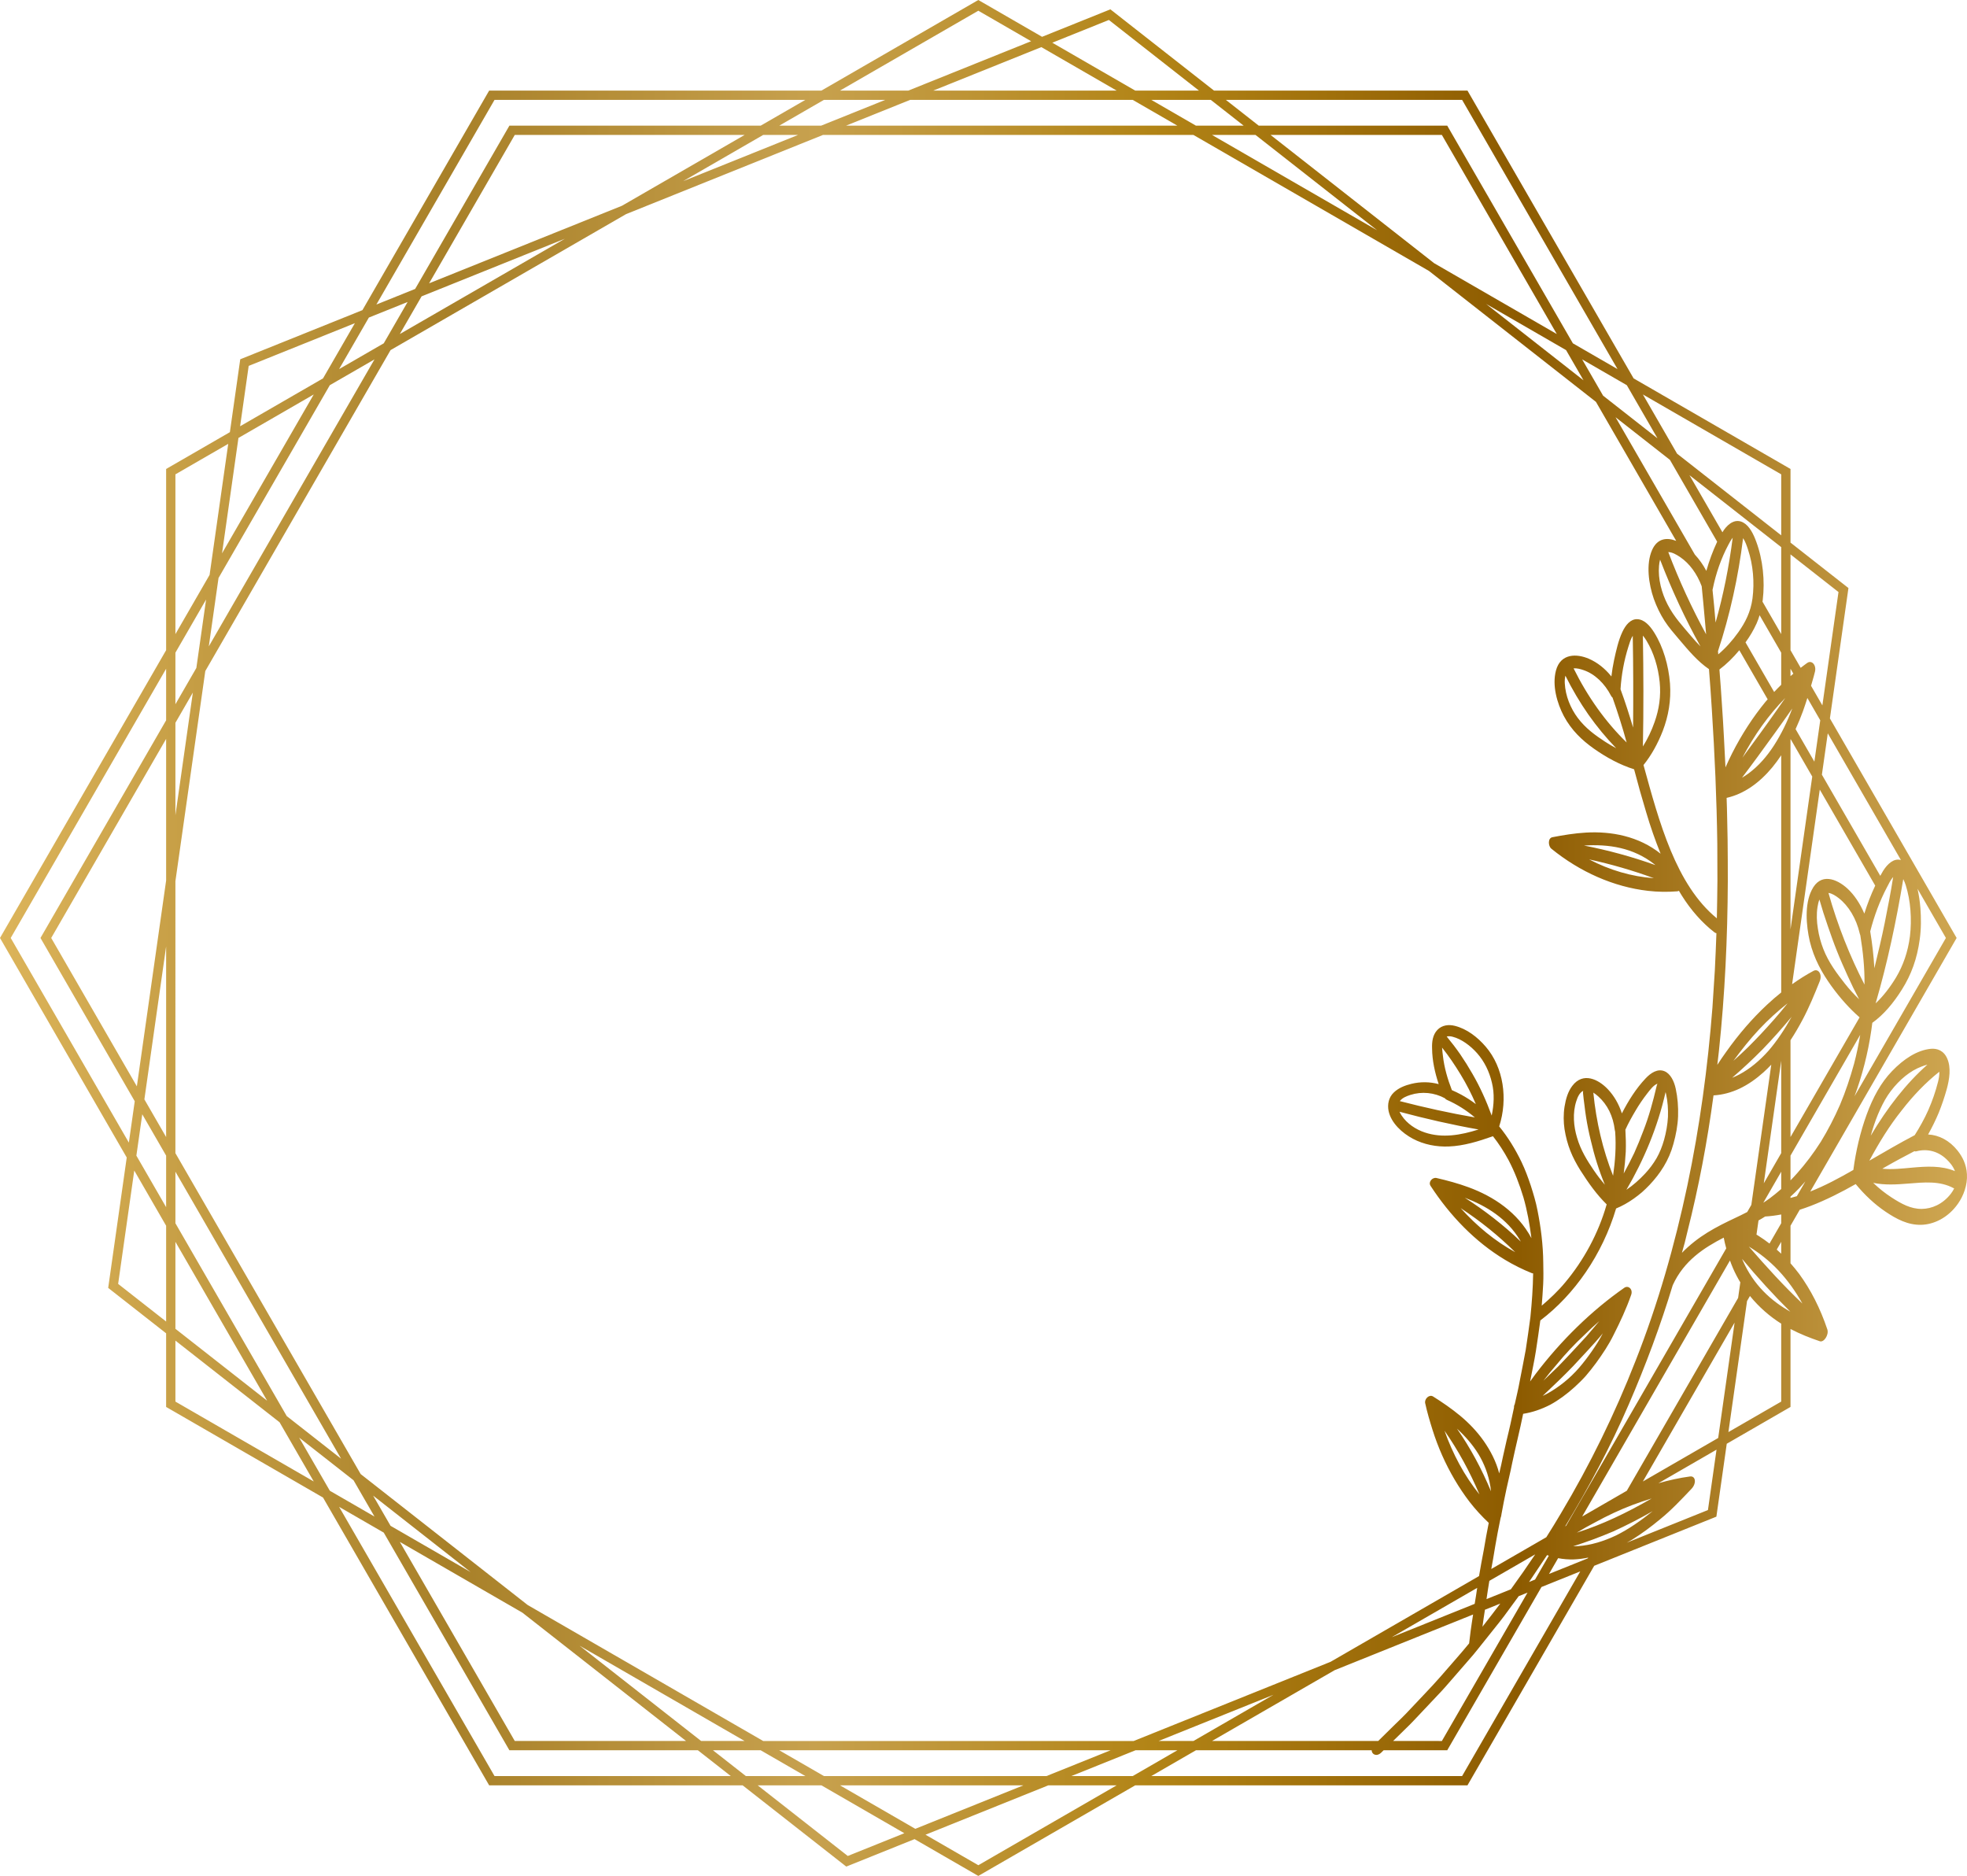 <?xml version='1.0' encoding='utf-8'?>
<svg xmlns="http://www.w3.org/2000/svg" version="1.1" x="0px" y="0px" viewBox="0 0 500 476.783" enable-background="new 0 0 500 476.783"> <g id="Layer_1"> </g> <g id="Layer_2"> <linearGradient id="SVGID_1_" gradientUnits="userSpaceOnUse" x1="0" y1="238.391" x2="500" y2="238.391"> <stop offset="0" style="stop-color:#DCB45A"/> <stop offset="0.228" style="stop-color:#A88028"/> <stop offset="0.414" style="stop-color:#C7A14E"/> <stop offset="0.586" style="stop-color:#B28416"/> <stop offset="0.772" style="stop-color:#8D5B00"/> <stop offset="1" style="stop-color:#D0A853"/> <stop offset="1" style="stop-color:#D2AA5F"/> </linearGradient> <path fill="url(#SVGID_1_)" d="M499.984,298.451c-0.127-2.573-1.197-4.516-2.375-6.01c-2.065-2.583-4.711-3.96-7.493-4.104 c0.971-1.746,1.901-3.603,2.701-5.527c0.773-1.918,1.456-3.913,2.023-5.956c0.715-2.574,1.145-5.539,0.136-7.81 c-0.888-2.062-2.596-2.632-4.18-2.48c-3.473,0.338-6.89,2.591-9.847,5.665c-2.812,2.911-4.842,6.63-6.458,11.055 c-1.597,4.379-2.75,9.265-3.38,14.066c-3.611,2.076-7.237,4.021-10.953,5.487l37.207-64.444l-32.215-55.798l4.617-32.465 l0.096-0.674l-14.727-11.546v-18.712L415.253,96.17l-41.889-72.554l-0.341-0.59h-64.43L282.25,2.374l-17.363,6.982L249.272,0.34 L248.682,0L208.8,23.026h-84.459L92.126,78.825L61.702,91.058l-0.632,0.255l-2.635,18.526l-15.616,9.016l-0.59,0.341v46.053 L0,238.391l32.215,55.798l-4.618,32.465l-0.096,0.674l14.727,11.545v18.713l39.883,23.027L124,453.166l0.341,0.59h64.43 l26.343,20.652l17.362-6.981l15.617,9.016l0.59,0.34l39.884-23.027h84.457l32.215-55.798l30.424-12.234l0.632-0.254l2.635-18.527 l15.616-9.016l0.59-0.341v-19.811c2.403,1.259,4.908,2.257,7.457,3.117c1.035,0.353,2.34-1.625,1.911-2.998 c-1.808-5.401-4.255-10.15-7.173-14.134c-0.705-0.937-1.438-1.828-2.194-2.68v-9.547l2.347-4.065 c0.93-0.296,1.859-0.623,2.788-0.98c3.829-1.474,7.719-3.434,11.435-5.547c2.313,2.801,4.802,5.125,7.525,6.975 c2.841,1.927,5.75,3.461,9.121,3.38c3.116-0.07,6.799-1.71,9.365-5.386C499.102,303.945,500.145,301.187,499.984,298.451z M42.229,335.875l-12.198-9.563l4.098-28.81l8.101,14.031V335.875z M42.229,306.813l-7.562-13.098l1.495-10.513l6.067,10.508 V306.813z M42.229,288.99l-5.528-9.575l5.528-38.869V288.99z M42.229,223.785l-7.441,52.317l-21.772-37.711l29.213-50.599V223.785z M42.229,183.072L10.29,238.391l23.959,41.498l-1.495,10.513L2.725,238.391l39.503-68.422V183.072z M467.717,280.801 c-1.445,3.306-3.079,6.455-4.867,9.376c-1.857,2.924-3.896,5.619-6.03,8.018c-0.543,0.62-1.107,1.221-1.685,1.805v-6.291 l17.716-30.686c-0.412,2.453-0.908,4.883-1.539,7.273C470.307,273.922,469.136,277.44,467.717,280.801z M460.974,246.756 c-1.857,0.99-3.665,2.138-5.432,3.39l7.036-49.465l14.092,24.408c-1.061,2.234-1.998,4.635-2.768,7.109 c-1.086-2.556-2.539-4.744-4.309-6.379c-2.762-2.512-6.873-4.085-9.069,0.411c-1.851,3.658-1.402,9.029-0.496,12.981 c1.096,4.512,3.138,8.103,5.493,11.385c2.188,3.016,4.583,5.712,7.175,7.976l-17.561,30.416v-24.606 c1.084-1.657,2.109-3.4,3.063-5.204c1.674-3.136,3.022-6.436,4.383-9.823C463.261,247.639,462.214,246.092,460.974,246.756z M449.796,316.062c-0.908-0.702-1.838-1.356-2.789-1.958c-0.171-0.108-0.347-0.201-0.519-0.306l0.513-3.606 c0.571-0.321,1.138-0.652,1.69-1.007c1.365-0.08,2.726-0.259,4.084-0.516v2.232L449.796,316.062z M452.775,315.622v3.014 c-0.375-0.357-0.755-0.703-1.139-1.041L452.775,315.622z M449.876,304.549c-0.533,0.392-1.071,0.758-1.612,1.111 c-0.015,0.008-0.029,0.021-0.044,0.029l4.555-7.89v4.4C451.82,303.031,450.851,303.826,449.876,304.549z M448.343,300.754 l4.432-31.16v23.484L448.343,300.754z M445.18,306.233l-1.046,1.812c-1.016,0.529-2.04,1.033-3.09,1.521 c-2.284,1.074-4.688,2.25-6.997,3.676c-2.314,1.425-4.49,3.111-6.512,5.176l0.728-2.624l0.643-2.644 c2.906-11.46,5.098-23.076,6.66-34.746c2.299-0.132,4.534-0.74,6.679-1.749c2.115-1.01,4.137-2.421,6.055-4.145 c0.66-0.597,1.308-1.244,1.948-1.912L445.18,306.233z M444.289,312.496l-0.01,0.073c-0.008-0.004-0.016-0.008-0.025-0.012 L444.289,312.496z M402.176,385.438l37.573-65.078c0.246,0.693,0.507,1.372,0.795,2.029c0.543,1.243,1.161,2.417,1.836,3.533 l-0.563,3.961l-28.292,49.004L402.176,385.438z M419.841,380.847c-6.326,3.658-12.562,6.645-19.024,8.684 c1.554-0.942,3.131-1.827,4.728-2.653c1.558-0.849,3.115-1.652,4.699-2.385C413.395,383.016,416.657,381.815,419.841,380.847z M398.089,387.798l-0.23,0.133c6.052-9.97,11.559-20.298,16.174-31.015c4.274-9.881,8.047-19.976,11.163-30.265 c2.842-6.271,8.049-9.569,12.964-12.099c0.175,0.943,0.397,1.847,0.639,2.735L398.089,387.798z M436.534,270.636l0.412-3.584 c1.517-14.34,2.189-28.722,2.254-43.063c-0.02-3.536,0.012-7.076-0.053-10.608c-0.087-3.53-0.115-7.067-0.251-10.592 c4.48-1.02,8.353-3.84,11.622-7.772c0.79-0.958,1.542-1.983,2.257-3.061v60.286c-1.239,0.998-2.46,2.034-3.639,3.148 c-3.724,3.473-7.185,7.485-10.313,11.896C438.032,268.376,437.272,269.496,436.534,270.636z M424.066,140.314 c1.037,0.02,2.136,0.674,3.033,1.284c2.377,1.609,4.292,4.265,5.464,7.402l0.001,0.034c0.279,2.818,0.553,5.638,0.794,8.463 l0.33,3.716C430.061,154.572,426.839,147.595,424.066,140.314z M432.252,164.286c-0.804-0.803-1.584-1.666-2.353-2.58 c-2.147-2.543-4.396-4.913-6.013-8.085c-1.477-2.874-2.47-6.433-2.169-9.824c0.043-0.507,0.124-1.053,0.265-1.559 C424.943,149.919,428.356,157.302,432.252,164.286z M430.809,140.937l-20.146-34.894l13.821,10.835l12.01,20.802 c-0.555,1.165-1.048,2.386-1.501,3.579c-0.471,1.245-0.881,2.526-1.251,3.836C432.927,143.533,431.926,142.147,430.809,140.937z M443.698,163.261c0.008-0.01,0.016-0.02,0.024-0.031c1.067-1.469,2.026-3.062,2.819-4.83c0.293-0.654,0.527-1.341,0.737-2.042 l5.497,9.522v8.159c-0.606,0.599-1.211,1.199-1.797,1.833L443.698,163.261z M449.332,177.74c-0.176,0.207-0.362,0.398-0.535,0.608 c-3.178,3.867-6.042,8.272-8.478,13.06c-0.604,1.185-1.156,2.396-1.712,3.627l-0.383-7.442c-0.137-2.914-0.339-5.818-0.532-8.724 c-0.186-2.907-0.383-5.812-0.623-8.71c1.813-1.361,3.505-3.035,5.059-4.896L449.332,177.74z M448.015,152.914 c0.02-0.141,0.047-0.279,0.065-0.422c0.578-4.894,0.046-10.224-1.653-14.823c-0.709-1.942-1.711-3.972-3.266-4.844 c-1.921-1.078-3.704,0.116-4.97,1.887c-0.127,0.177-0.237,0.38-0.358,0.567l-8.371-14.498l23.313,18.276v22.103L448.015,152.914z M435.37,149.68c0.81-3.999,2.163-7.81,3.932-11.144c0.279-0.523,0.668-1.284,1.138-1.867c-0.939,7.382-2.38,14.603-4.353,21.558 c-0.229-2.775-0.464-5.549-0.775-8.31L435.37,149.68z M443.083,136.776c0.572,0.832,0.967,2.029,1.255,2.903 c1.309,3.944,1.665,8.31,1.138,12.422c-0.468,3.453-1.841,6.104-3.59,8.57c-1.503,2.125-3.237,4.047-5.116,5.646l-0.065-0.825 C439.71,156.372,441.869,146.69,443.083,136.776z M447.14,261.647c2.284-2.448,4.772-4.684,7.252-6.65 c-2.102,2.682-4.411,5.255-6.679,7.692c-1.144,1.219-2.299,2.407-3.465,3.562c-1.184,1.155-2.404,2.276-3.619,3.364 C442.715,266.766,444.845,264.097,447.14,261.647z M450.943,189.454c-1.822,2.813-3.939,5.244-6.475,7.113 c-0.539,0.399-1.096,0.763-1.665,1.096c1.303-1.729,2.625-3.472,3.893-5.217c2.969-4.069,6-8.217,8.891-12.383 C454.321,183.434,452.762,186.643,450.943,189.454z M455.135,187.945c0.014-0.027,0.028-0.054,0.042-0.081l5.487,9.504 l-5.529,38.872V187.945z M456.428,185.311c0.681-1.484,1.312-3.008,1.879-4.563c0.397-1.098,0.758-2.224,1.117-3.351l3.274,5.671 l-1.495,10.514L456.428,185.311z M479.654,225.503c0.405-0.789,0.936-1.897,1.578-2.609c-0.594,3.88-1.391,7.798-2.142,11.649 c-0.773,3.86-1.719,7.732-2.636,11.542c-0.185-3.166-0.537-6.297-1.055-9.352C476.424,232.722,477.843,228.946,479.654,225.503z M464.784,226.946c0.927,0.116,1.877,0.753,2.625,1.334c2.461,1.917,4.453,5.134,5.331,9.002c0.037,0.169,0.089,0.319,0.148,0.458 c0.661,4.088,1.119,8.253,1.056,12.495C470.232,243.046,467.112,235.196,464.784,226.946z M472.582,253.98 c-1.27-1.215-2.485-2.537-3.629-3.982c-2.033-2.604-4.127-5.348-5.477-8.815c-0.611-1.571-1.112-3.334-1.38-5.158 c-0.303-1.816-0.378-3.692-0.093-5.504c0.1-0.635,0.25-1.307,0.48-1.899c0.641,2.254,1.345,4.475,2.11,6.659 c0.752,2.187,1.513,4.351,2.363,6.467c0.835,2.12,1.766,4.192,2.69,6.235C470.566,250.028,471.545,252.029,472.582,253.98z M494.639,238.391l-23.227,40.231c1.966-5.326,3.42-10.971,4.26-16.731c0.088-0.648,0.175-1.292,0.262-1.937 c2.863-2.027,5.386-5.04,7.531-8.469c2.355-3.733,3.86-7.83,4.52-12.747c0.374-2.661,0.367-5.346,0.168-8.004 c-0.138-1.648-0.38-3.271-0.729-4.839L494.639,238.391z M484.434,225.003c1.248,3.917,1.573,8.658,1.06,12.966 c-0.512,3.976-1.723,7.424-3.541,10.473c-1.511,2.494-3.262,4.769-5.176,6.566c3.023-10.373,5.246-20.915,7.022-31.579 C484.063,223.941,484.273,224.524,484.434,225.003z M483.202,218.58c-1.777-0.511-3.378,0.932-4.531,2.762 c-0.248,0.399-0.476,0.839-0.713,1.259l-14.843-25.708l1.495-10.514L483.202,218.58z M455.135,140.907l12.199,9.563l-4.098,28.809 l-2.878-4.984c0.216-0.75,0.443-1.493,0.647-2.25l0.014-0.033c0.038-0.115,0.064-0.228,0.084-0.34l0.24-0.915 c0.438-1.721-0.808-3.065-1.949-2.276c-0.567,0.392-1.115,0.83-1.67,1.252l-2.589-4.485V140.907z M455.135,169.968l0.722,1.25 c-0.243,0.204-0.482,0.418-0.722,0.628V169.968z M451.575,180.591c-2.82,4.029-5.778,8.039-8.669,11.978 c3.018-5.775,6.719-10.928,10.904-15.171L451.575,180.591z M452.775,120.558v15.5l-26.476-20.756l-8.686-15.045L452.775,120.558z M421.321,111.399L407.5,100.564l-5.323-9.219l11.348,6.552L421.321,111.399z M322.972,34.298h43.544l29.214,50.6l-31.166-17.994 L322.972,34.298z M350.047,58.522l-41.957-24.224h11.057L350.047,58.522z M398.089,88.985l4.432,7.676l-24.769-19.418 L398.089,88.985z M371.661,25.386l39.505,68.424l-11.348-6.552l-31.598-54.73l-0.341-0.59h-47.916l-8.358-6.552H371.661z M316.136,31.938h-12.134l-11.349-6.552h15.125L316.136,31.938z M299.282,31.938h-84.227l16.295-6.552h56.582L299.282,31.938z M281.867,5.073l22.901,17.953h-16.202l-21.079-12.17L281.867,5.073z M283.845,23.026H237.22l27.484-11.051L283.845,23.026z M248.682,2.724l13.423,7.75l-31.214,12.551h-17.373L248.682,2.724z M209.431,25.386h15.591l-16.295,6.552h-10.645L209.431,25.386z M109.077,72.009l21.772-37.711h58.427l-31.167,17.994L109.077,72.009z M143.59,60.675l-41.954,24.222l5.528-9.575L143.59,60.675z M193.995,34.298h8.864l-29.202,11.742L193.995,34.298z M125.703,25.386h79.009l-11.349,6.552h-63.877l-23.959,41.498l-9.854,3.962 L125.703,25.386z M93.761,80.711l9.854-3.962l-6.067,10.508l-11.349,6.552L93.761,80.711z M95.188,91.344l-42.113,72.941 l2.473-17.387l28.291-49.002L95.188,91.344z M63.215,92.994l26.998-10.856l-8.101,14.031l-21.08,12.17L63.215,92.994z M60.61,111.308l19.142-11.052l-23.313,40.38L60.61,111.308z M44.589,120.558l13.424-7.75l-4.737,33.307l-8.687,15.046V120.558z M44.589,165.881l7.796-13.503l-2.473,17.387l-5.323,9.22V165.881z M44.589,183.704l4.432-7.677l-4.432,31.164V183.704z M44.589,223.952l7.595-53.403l47.091-81.564l59.862-34.562l50.049-20.125h94.183l59.866,34.564l42.449,33.278l20.397,35.328 c-2.346-0.922-4.802-0.691-6.138,2.338c-1.571,3.591-0.865,8.66,0.451,12.401c0.716,2.008,1.644,3.904,2.734,5.6 c1.112,1.722,2.398,3.166,3.674,4.68c2.427,2.865,4.737,5.62,7.609,7.58c0.285,3.431,0.508,6.871,0.732,10.31 c0.725,11.327,1.234,22.682,1.383,34.059l0.031,9.48c-0.008,3.161-0.098,6.324-0.144,9.485 c-10.395-8.506-14.644-24.415-18.644-38.965c1.999-2.463,3.635-5.452,4.898-8.673c1.432-3.754,2.149-7.743,1.838-12.039 c-0.363-4.61-1.719-9.303-4.025-12.974c-1.096-1.761-2.545-3.34-4.326-3.381c-1.708-0.039-2.951,1.506-3.763,3.254 c-1.01,2.154-1.577,4.731-2.106,7.155c-0.29,1.364-0.513,2.749-0.679,4.147c-1.624-2.025-3.58-3.57-5.717-4.493 c-3.008-1.301-7.182-1.474-8.377,2.996c-1.009,3.814,0.294,8.312,2.008,11.567c1.935,3.615,4.643,6.157,7.585,8.243 c3.253,2.301,6.669,4.145,10.274,5.285c0.959,3.67,1.987,7.34,3.076,10.934c1.051,3.592,2.3,7.123,3.66,10.521 c-5.548-4.451-12.54-5.75-19.003-5.369c-2.856,0.168-5.69,0.63-8.509,1.176c-1.194,0.231-1.072,2.256-0.252,2.921 c7.288,5.924,15.857,9.706,24.549,10.706c2.463,0.282,4.94,0.324,7.413,0.127c0.16-0.013,0.314-0.061,0.458-0.134 c0.244,0.401,0.488,0.803,0.738,1.214c2.307,3.684,5.168,6.93,8.297,9.342c0.168,0.128,0.335,0.197,0.498,0.223 c-0.137,3.155-0.219,6.311-0.403,9.466l-0.611,9.461c-1.182,15.152-3.227,30.272-6.37,45.197 c-3.207,15.158-7.478,30.141-13.184,44.598c-5.236,13.402-11.578,26.383-18.963,38.738c-1.199,2.04-2.441,4.053-3.707,6.051 l-13.991,8.078c0.149-0.819,0.297-1.638,0.445-2.448c0.193-1.156,0.386-2.305,0.576-3.445c0.395-2.294,0.827-4.57,1.297-6.828 l0.074-0.329c0.053-0.128,0.098-0.262,0.126-0.41c0.026-0.166,0.052-0.338,0.078-0.505c0.396-2.161,0.814-4.31,1.276-6.432 c0.448-2.131,0.996-4.205,1.407-6.357c0.888-4.266,1.964-8.426,2.825-12.688c2.348-0.362,4.648-1.158,6.88-2.303 c2.166-1.178,4.237-2.718,6.218-4.511c0.982-0.9,1.969-1.852,2.874-2.879c0.888-1.034,1.747-2.121,2.574-3.246 c1.64-2.256,3.229-4.637,4.46-7.151c1.659-3.273,3.229-6.638,4.448-10.135c0.519-1.413-0.708-2.521-1.734-1.813 c-8.365,5.834-16.093,13.398-22.567,21.929c-0.472,0.621-0.933,1.249-1.383,1.884c0.489-2.604,1.068-5.15,1.472-7.751 c0.396-2.604,0.777-5.19,1.124-7.755c8.691-6.561,15.794-16.792,19.26-28.456c1.517-0.618,3.016-1.464,4.46-2.482 c0.722-0.509,1.431-1.06,2.12-1.647c0.666-0.593,1.313-1.22,1.937-1.875c2.69-2.854,4.911-6.188,6.056-10.419 c0.634-2.278,1.094-4.656,1.181-7.034c0.078-2.38-0.11-4.742-0.593-6.961c-0.396-1.907-1.33-3.84-2.864-4.469 c-1.726-0.707-3.46,0.385-4.828,1.86c-2.361,2.497-4.343,5.609-5.999,8.859c-0.77-2.376-1.996-4.486-3.566-6.14 c-2.427-2.561-6.319-4.435-9.029-0.868c-1.114,1.439-1.663,3.34-1.979,5.283c-0.31,1.945-0.267,3.973-0.009,5.719 c0.319,2.007,0.813,3.831,1.492,5.556c0.686,1.728,1.561,3.358,2.554,4.942c2.041,3.203,4.098,6.103,6.669,8.632 c-2.108,7.409-5.872,14.256-10.534,19.829c-1.807,2.189-3.896,4.146-5.974,5.919c0.148-1.835,0.275-3.659,0.371-5.469 c0.096-1.81,0.047-3.656,0.02-5.459c-0.039-4.517-0.609-9.024-1.468-13.3c-0.4-2.125-1.057-4.267-1.708-6.305 c-0.687-2.052-1.413-4.018-2.333-5.946c-1.593-3.322-3.492-6.391-5.693-9.081c2.258-7.003,1.112-14.985-3.412-20.252 c-2.108-2.473-4.846-4.557-7.855-5.308c-1.536-0.385-3.256-0.233-4.458,1.042c-1.184,1.256-1.404,3.022-1.335,4.716 c0.026,3.018,0.708,6.133,1.681,9.052c-2.245-0.606-4.646-0.637-6.934-0.074c-1.622,0.399-3.247,1.016-4.474,2.195 c-1.312,1.246-1.667,3.017-1.328,4.719c0.664,3.08,3.475,5.606,6.172,7.041c2.811,1.49,5.985,2.09,9.127,1.968 c3.805-0.145,7.541-1.305,11.23-2.607c1.469,1.861,2.793,3.903,3.971,6.088c1.552,2.956,2.766,6.12,3.78,9.469 c0.961,3.327,1.566,6.776,2.03,10.348c-3.51-6.555-9.596-10.584-15.997-12.94c-2.651-0.976-5.392-1.711-8.141-2.349 c-1.009-0.229-2.154,0.991-1.51,1.99c4.929,7.562,11.267,14.183,18.917,18.793c2.183,1.31,4.459,2.451,6.805,3.389 c0.125,0.05,0.244,0.069,0.36,0.076c-0.051,3.672-0.319,7.379-0.698,11.117c-0.014,0.072-0.025,0.145-0.028,0.219 c-0.351,2.671-0.744,5.364-1.154,8.077c-0.48,2.68-1.036,5.352-1.551,8.057c-0.342,1.96-0.827,3.852-1.248,5.786 c-0.15,0.259-0.206,0.547-0.184,0.824c-0.299,1.393-0.599,2.79-0.901,4.193c-0.289,1.406-0.667,2.767-0.98,4.163 c-0.313,1.389-0.628,2.786-0.944,4.192c-0.294,1.41-0.591,2.82-0.939,4.2c-0.767-2.998-2.227-5.795-3.933-8.231 c-1.724-2.447-3.778-4.581-5.979-6.407c-2.181-1.809-4.511-3.409-6.901-4.908c-0.971-0.605-2.249,0.606-2.001,1.717 c0.492,2.277,1.176,4.572,1.866,6.769c0.691,2.197,1.508,4.361,2.443,6.471c1.872,4.219,4.228,8.234,6.922,11.759 c1.499,1.948,3.154,3.736,4.922,5.403c-0.457,2.27-0.874,4.559-1.254,6.866c-0.424,2.215-0.844,4.425-1.213,6.662l-37.734,21.786 l-50.053,20.127h-94.182l-59.862-34.562l-42.452-33.28l-47.092-81.565V223.952z M417.612,161.543 c0.362,0.408,0.679,0.9,0.921,1.301c1.854,3.045,2.964,6.73,3.348,10.501c0.356,3.612-0.152,6.93-1.284,10.144 c-0.761,2.184-1.79,4.331-2.979,6.233C417.801,180.37,417.772,170.971,417.612,161.543z M399.995,169.866 c0.845-0.073,1.758,0.187,2.524,0.446c2.843,0.958,5.373,3.371,7.008,6.54c0.095,0.187,0.223,0.334,0.367,0.447 c1.304,3.705,2.535,7.546,3.591,11.406C408.157,183.538,403.577,177.117,399.995,169.866z M410.826,190.164 c-0.952-0.5-1.891-1.048-2.816-1.649c-2.516-1.64-4.972-3.408-6.965-6.066c-1.784-2.38-3.129-5.542-3.289-8.832 c-0.027-0.615,0.01-1.285,0.162-1.883c1.749,3.521,3.708,6.83,5.859,9.907C405.955,184.725,408.314,187.575,410.826,190.164z M411.925,175.173c0.237-3.699,0.905-7.317,1.98-10.733c0.266-0.853,0.597-2.034,1.132-2.84c0.145,7.8,0.149,15.57,0.089,23.314 C414.135,181.618,413.107,178.359,411.925,175.173z M402.641,214.9c6.228-0.391,12.513,0.505,17.921,4.773l0.231,0.199 C414.816,217.733,408.771,216.092,402.641,214.9z M420.405,223.199c-5.648-0.403-11.242-2.048-16.463-4.775 C409.486,219.626,414.981,221.21,420.405,223.199z M339.258,424.489l35.195-14.152c-0.21,1.379-0.433,2.752-0.617,4.141 c-0.13,1.06-0.261,2.131-0.392,3.204c-2.372,2.888-4.88,5.66-7.315,8.494c-2.461,2.811-5.096,5.459-7.637,8.196 c-1.397,1.528-2.896,2.955-4.382,4.394c-1.267,1.231-2.525,2.471-3.774,3.719h-42.248L339.258,424.489z M303.37,442.485h-8.865 l29.207-11.744L303.37,442.485z M353.777,416.106l21.715-12.537c-0.202,1.362-0.4,2.724-0.634,4.054 c0,0.002-0.001,0.005-0.001,0.007L353.777,416.106z M357.319,439.355c1.415-1.338,2.724-2.787,4.069-4.199l4.014-4.255 c1.361-1.397,2.63-2.88,3.909-4.355l3.841-4.419c1.874-2.075,3.545-4.327,5.314-6.494c1.741-2.191,3.528-4.345,5.145-6.633 l2.436-3.324l2.241-0.901l-21.772,37.711H354.12L357.319,439.355z M376.833,413.442c0.184-1.451,0.409-2.88,0.63-4.315l3.902-1.569 C379.876,409.536,378.368,411.5,376.833,413.442z M384.049,403.934l-6.187,2.488c0.216-1.555,0.47-3.095,0.72-4.636l11.659-6.731 C388.241,398.059,386.173,401.017,384.049,403.934z M370.355,363.106c2.063,1.889,3.951,4.015,5.446,6.448 c1.458,2.412,2.536,5.137,3.052,8.268c0.065,0.396,0.105,0.798,0.151,1.201C376.601,373.286,373.796,368.049,370.355,363.106z M376.074,379.83c-3.848-4.746-6.797-10.317-8.891-16.205C370.648,368.59,373.586,373.966,376.074,379.83z M393.258,395.243 c0.147,0.057,0.3,0.094,0.448,0.146l-3.505,6.071l-1.525,0.613L393.258,395.243z M399.963,347.132 c1.259-1.356,2.515-2.709,3.767-4.058c1.26-1.37,2.532-2.753,3.7-4.196c-0.833,1.621-1.823,3.157-2.85,4.63 c-1.026,1.474-2.103,2.88-3.239,4.191c-2.283,2.618-4.982,4.772-7.836,6.388c-0.454,0.253-0.91,0.477-1.367,0.693 C394.728,352.299,397.436,349.794,399.963,347.132z M392.347,350.888c1.06-1.392,2.175-2.744,3.329-4.061 c1.095-1.344,2.238-2.648,3.424-3.912c1.186-1.264,2.418-2.485,3.683-3.667c1.211-1.203,2.462-2.363,3.749-3.475 c-1.13,1.346-2.238,2.685-3.384,3.993c-1.18,1.274-2.363,2.551-3.548,3.83c-1.185,1.259-2.351,2.511-3.547,3.732 C394.82,348.513,393.585,349.699,392.347,350.888z M402.4,277.859c0.098,1.02,0.219,2.036,0.362,3.049 c0.115,1.004,0.248,2.004,0.405,2.999c0.313,1.991,0.715,3.965,1.201,5.917c0.9,3.88,2.067,7.65,3.578,11.282 c-0.967-1.129-1.901-2.327-2.758-3.589c-1.744-2.551-3.392-5.198-4.303-8.347c-0.877-2.874-1.188-6.294-0.193-9.312 c0.324-1.045,0.847-2.193,1.744-2.608C402.396,277.435,402.379,277.636,402.4,277.859z M405.015,277.694 c0.463,0.292,0.895,0.647,1.267,0.979c1.115,0.997,2.094,2.269,2.81,3.719c0.701,1.446,1.178,3.081,1.378,4.815 c0.017,0.149,0.051,0.284,0.093,0.411c0.281,3.73,0.012,7.475-0.528,11.203C407.415,292.233,405.75,285.105,405.015,277.694z M413.165,287.115c0.756-1.666,1.65-3.26,2.563-4.801c0.904-1.542,1.902-3.012,2.985-4.4c0.658-0.842,1.613-2.153,2.604-2.48 c-0.091,0.187-0.164,0.393-0.214,0.611c-0.916,3.929-1.976,7.806-3.435,11.515c-0.708,1.859-1.442,3.692-2.252,5.479 c-0.851,1.777-1.744,3.517-2.675,5.213c0.246-1.859,0.422-3.721,0.521-5.574C413.325,290.814,413.274,288.951,413.165,287.115z M423.382,277.557c0.047,0.198,0.091,0.385,0.132,0.554c0.399,1.812,0.543,3.781,0.471,5.762c-0.104,1.975-0.47,3.955-0.983,5.809 c-0.484,1.701-1.099,3.268-1.918,4.693c-0.832,1.422-1.805,2.714-2.899,3.89c-1.467,1.573-3.058,2.988-4.756,4.12 C417.824,294.885,421.369,286.497,423.382,277.557z M367.282,279.131c0.117,0.163,0.278,0.306,0.504,0.405 c2.573,1.131,4.946,2.639,7.116,4.466c-6.411-1.109-12.772-2.511-19.078-4.146c0.621-0.841,1.741-1.267,2.682-1.57 C361.423,277.35,364.61,277.68,367.282,279.131z M366.569,266.257c1.719,2.171,3.254,4.434,4.716,6.844 c1.482,2.419,2.744,4.911,3.87,7.513c-1.186-0.889-2.425-1.692-3.718-2.396c-0.776-0.423-1.57-0.804-2.377-1.154 c-1.07-2.759-1.948-5.715-2.279-8.713C366.702,267.701,366.615,266.988,366.569,266.257z M375.838,287.067 c-4.523,1.438-9.162,2.26-13.639,0.765c-2.317-0.77-4.534-2.236-5.904-4.299c-0.191-0.288-0.386-0.619-0.544-0.971 C362.378,284.34,369.075,285.869,375.838,287.067z M374.262,272.88c-0.963-1.682-1.978-3.307-3.045-4.871 c-1.084-1.572-2.267-3.109-3.472-4.567c0.453-0.132,0.98-0.078,1.465,0.045c2.333,0.59,4.589,2.316,6.258,4.187 c1.833,2.07,3.123,4.678,3.785,7.563c0.656,2.708,0.504,5.552-0.073,8.293C377.806,279.793,376.232,276.265,374.262,272.88z M372.333,304.405c5.542,2.112,10.753,5.295,14.067,10.837l0.177,0.316C382.195,311.353,377.341,307.612,372.333,304.405z M385.162,318.253c-5.224-2.858-9.787-6.669-13.875-11.205c2.464,1.625,4.903,3.388,7.206,5.247 C380.792,314.153,383.017,316.137,385.162,318.253z M282.307,444.845l-16.292,6.551H209.43l-11.347-6.551H282.307z M132.805,409.881l41.589,32.604h-43.544l-29.213-50.599L132.805,409.881z M99.276,387.798l-4.432-7.677l24.772,19.42 L99.276,387.798z M147.322,418.263l41.953,24.222h-11.056L147.322,418.263z M44.589,297.798l42.113,72.942l-13.82-10.834 l-28.293-49.005V297.798z M44.589,315.621l23.314,40.381l-23.314-18.277V315.621z M44.589,356.225v-15.5l26.477,20.757 l8.687,15.046L44.589,356.225z M76.045,365.384l13.82,10.834l5.323,9.22l-11.348-6.552L76.045,365.384z M125.703,451.396 L86.2,382.974l11.348,6.552l31.598,54.729l0.341,0.59h47.917l8.357,6.551H125.703z M181.23,444.845h12.133l11.347,6.551h-15.123 L181.23,444.845z M215.498,471.709l-22.901-17.953h16.201l21.08,12.171L215.498,471.709z M213.517,453.756h46.628l-27.485,11.052 L213.517,453.756z M248.682,474.059l-13.425-7.751l31.216-12.552h17.374L248.682,474.059z M287.935,451.396h-15.592l16.292-6.551 h10.647L287.935,451.396z M371.661,451.396h-79.007l11.347-6.551h44.667c0.016,1.059,1.27,1.73,2.456,0.571l0.583-0.571h16.171 l23.959-41.498l9.852-3.962L371.661,451.396z M403.602,396.071l-9.852,3.962l2.316-4.012c1.3,0.247,2.639,0.361,4.017,0.319 c1.189-0.05,2.402-0.209,3.632-0.465L403.602,396.071z M401.186,392.954c-0.438,0.031-0.87,0.04-1.298,0.038 c3.364-1.058,6.766-2.311,10.186-3.767c3.324-1.513,6.67-3.228,10.026-5.147c-3.044,2.445-6.123,4.587-9.272,6.148 C407.609,391.749,404.383,392.727,401.186,392.954z M434.149,383.788l-20.625,8.293c0.45-0.249,0.901-0.496,1.346-0.764 c2.418-1.504,4.803-3.259,7.091-5.163c2.875-2.317,5.408-5.026,8.031-7.786c1.281-1.371,1.05-3.312-0.415-3.111 c-2.665,0.357-5.35,0.952-8.028,1.72l14.783-8.535L434.149,383.788z M436.754,365.475l-19.143,11.052l23.314-40.381 L436.754,365.475z M452.775,356.225l-13.424,7.75l4.737-33.308l0.74-1.282c2.348,2.875,5.049,5.208,7.946,7.034V356.225z M443.019,320.421c-0.063-0.157-0.123-0.307-0.186-0.463c3.894,4.687,7.986,9.183,12.257,13.417 C450.152,330.605,445.755,326.586,443.019,320.421z M458.156,331.31c-4.762-4.521-9.167-9.362-13.611-14.486 c2.69,1.619,5.254,3.655,7.533,6.076C454.345,325.318,456.386,328.131,458.156,331.31z M449.53,267.075 c-2.247,2.514-4.711,4.584-7.442,6.027c-0.586,0.31-1.184,0.582-1.787,0.821c2.649-2.284,5.272-4.719,7.819-7.306 c2.491-2.586,4.931-5.32,7.315-8.201C453.657,261.611,451.707,264.563,449.53,267.075z M456.75,304.018 c-0.538,0.162-1.076,0.311-1.614,0.449v-0.332c0.746-0.684,1.486-1.387,2.21-2.138c0.532-0.559,1.054-1.139,1.569-1.729 L456.75,304.018z M475.908,287.358c0.574-1.889,1.231-3.704,2.018-5.396c0.773-1.69,1.626-3.249,2.692-4.643 c2.26-2.971,4.979-5.181,7.837-6.247c0.461-0.172,0.969-0.362,1.487-0.49c-5.401,4.779-10.188,10.93-14.406,18.053 C475.66,288.211,475.784,287.786,475.908,287.358z M483.374,282.253c2.93-3.798,6.146-7.13,9.593-9.863 c0.042,0.821-0.131,1.772-0.328,2.558c-0.624,2.485-1.473,4.892-2.463,7.164c-1.009,2.277-2.23,4.435-3.468,6.4 c-3.889,2.032-7.633,4.24-11.534,6.488C477.676,290.344,480.317,286.074,483.374,282.253z M495.891,303.406 c-2.12,2.713-4.877,3.808-7.357,3.847c-2.833,0.042-5.249-1.325-7.682-2.892c-1.654-1.072-3.219-2.312-4.697-3.732 c2.889,0.608,5.901,0.433,8.921,0.184c3.918-0.316,7.99-0.753,11.543,1.182c0.039,0.021,0.08,0.031,0.12,0.046 C496.5,302.533,496.212,302.994,495.891,303.406z M485.997,296.768c-2.497,0.227-5.058,0.515-7.526,0.272l0.841-0.489 c2.435-1.405,4.907-2.708,7.312-3.966c0.15,0.061,0.311,0.08,0.478,0.035c2.741-0.733,5.518-0.075,7.721,2.044 c0.785,0.746,1.625,1.718,2.114,2.984C493.486,296.207,489.735,296.432,485.997,296.768z"/> </g> </svg>